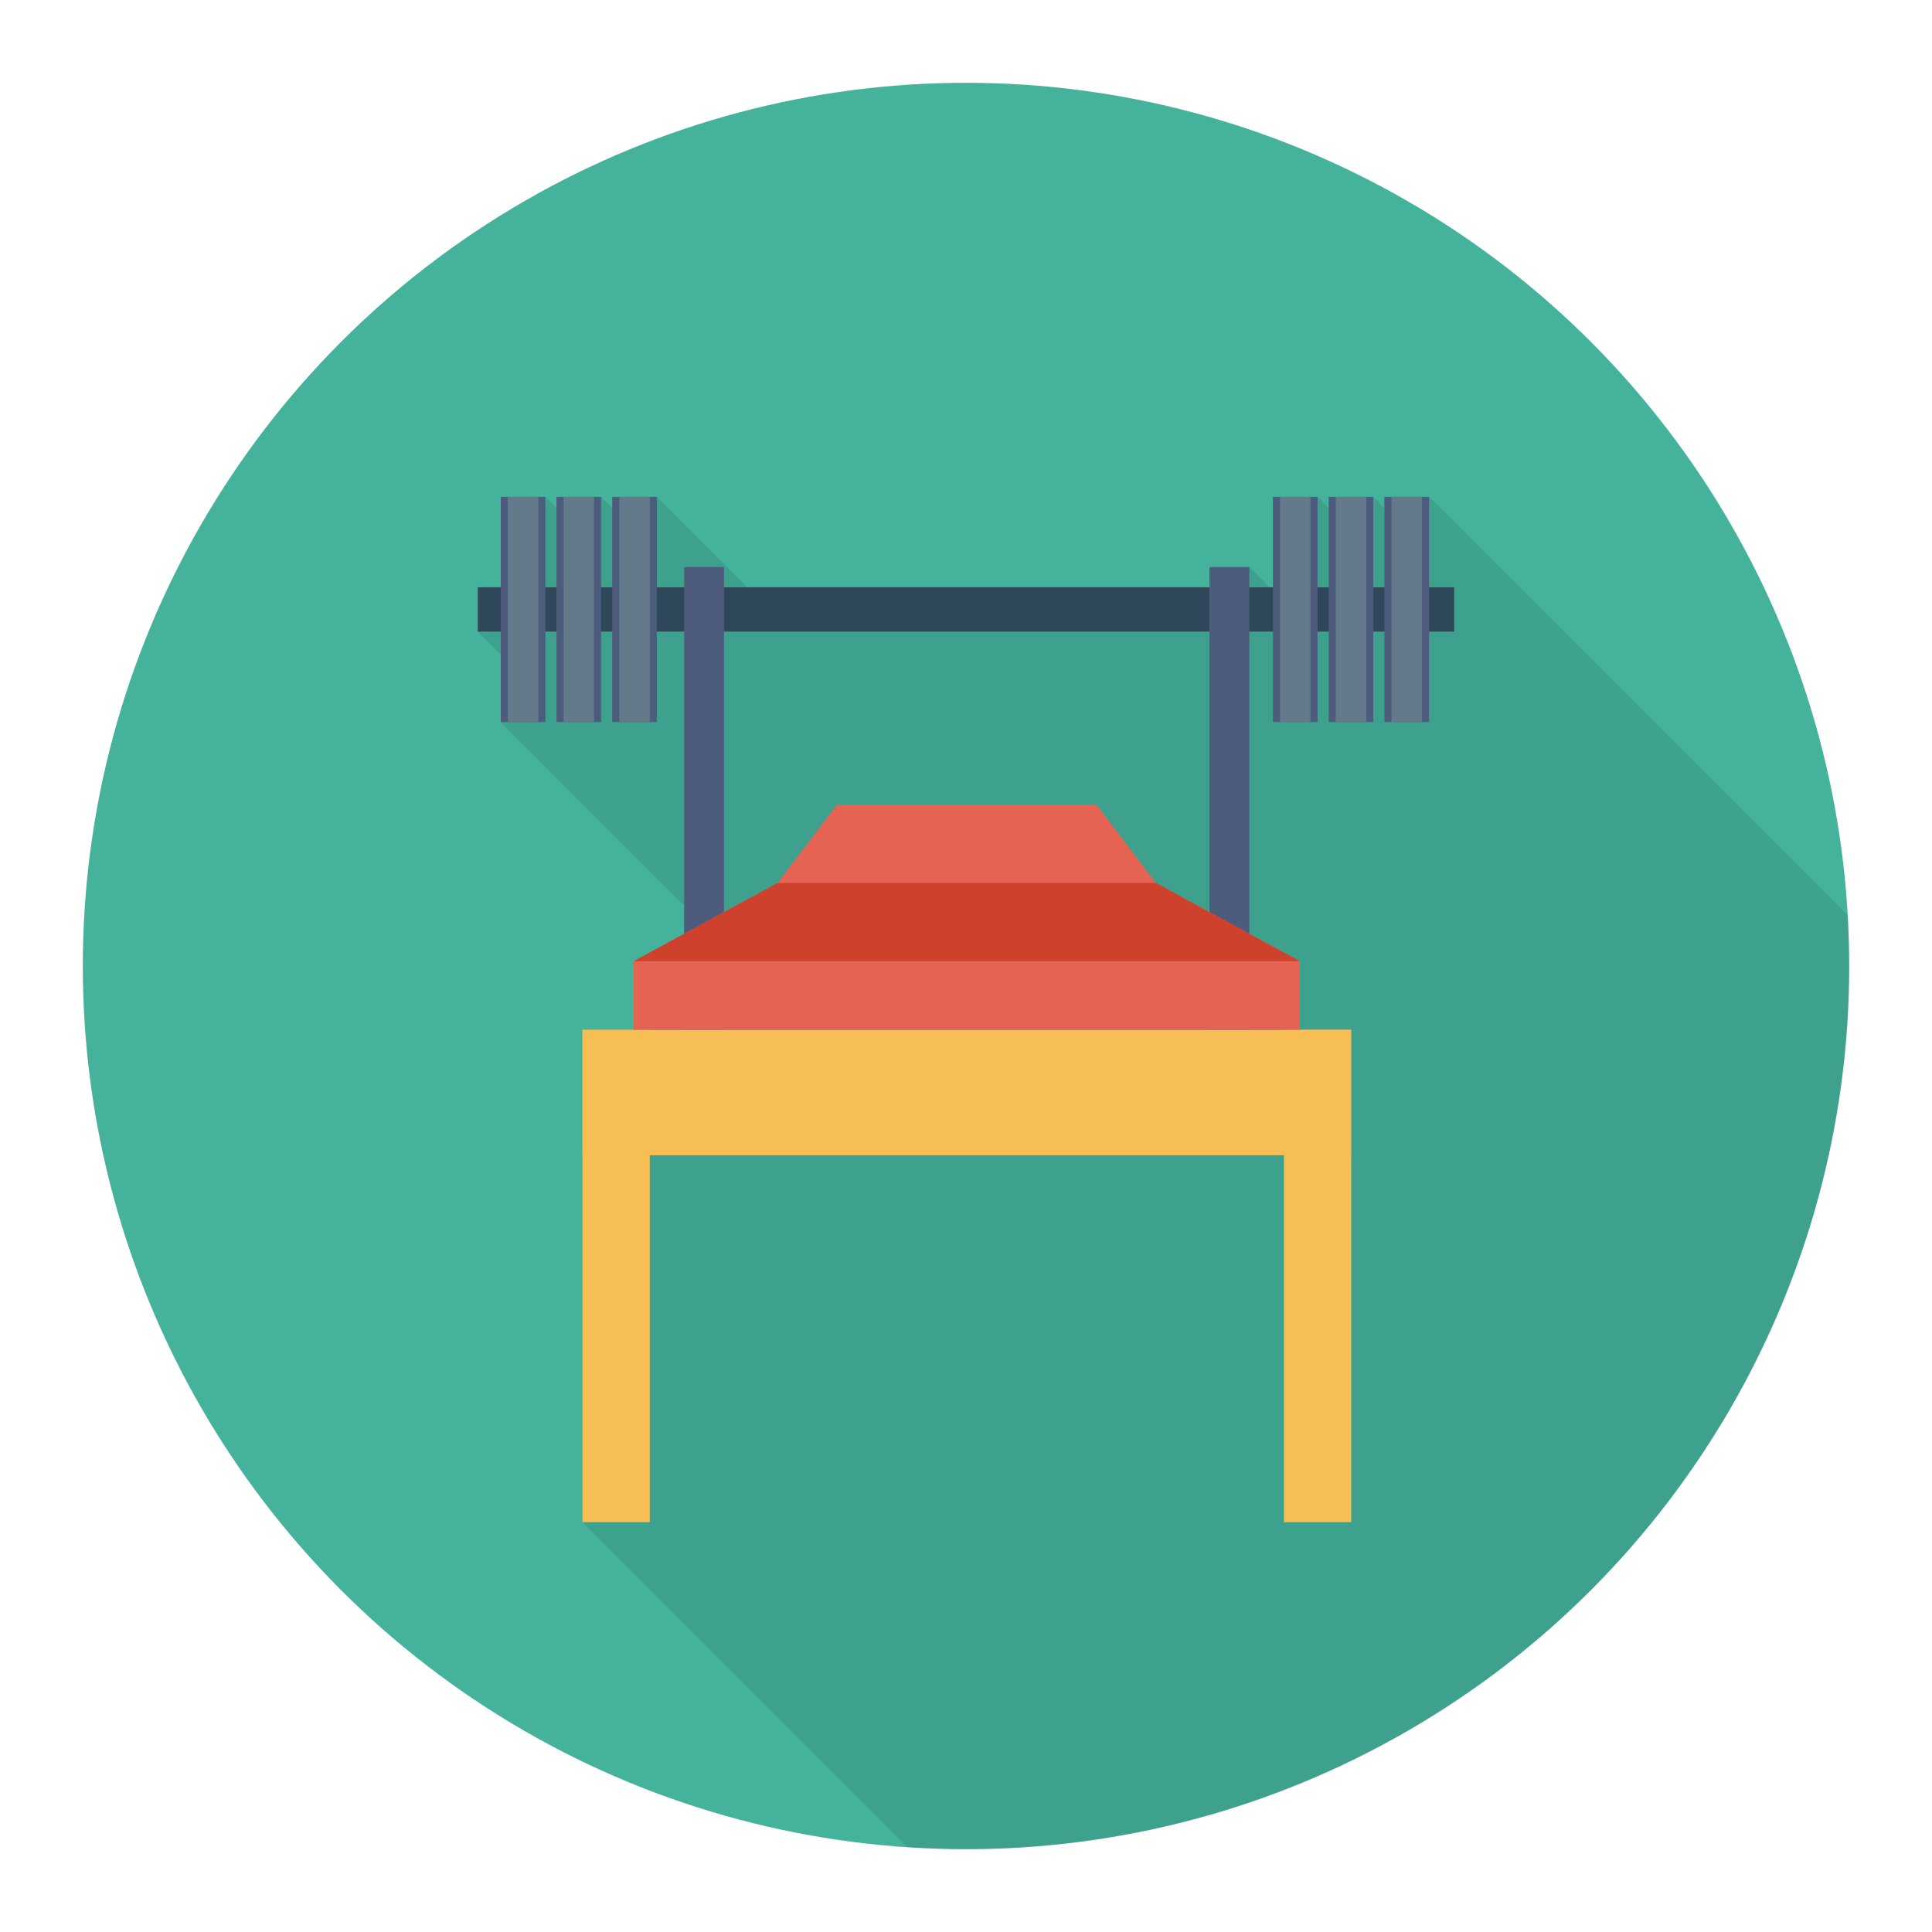 <svg enable-background="new 0 0 140 140" height="512" viewBox="0 0 140 140" width="512" xmlns="http://www.w3.org/2000/svg"><circle cx="70" cy="70" fill="#45b39c" r="64"/><path d="m103.558 36.008h-3.24v.8l-.8-.8h-3.24v.8l-.8-.8h-3.23v6.55h-.24l-1.47-1.47h-2.89v1.47h-33.5l-6.55-6.55h-3.23v.81l-.81-.81h-3.23v.81l-.81-.81h-3.23v6.55h-1.66v3.21l1.66 1.66v4.89l13.29 13.29v2.06l-3.66 1.99v4.97h-3.71v35.67l23.55 23.546c1.404.092 2.815.155 4.242.155 35.346 0 64-28.654 64-64 0-1.229-.043-2.448-.111-3.661z" opacity=".1"/><path d="m34.623 42.557h70.754v3.211h-70.754z" fill="#2f4859"/><path d="m92.243 36.004h3.232v16.317h-3.232z" fill="#4d5c7d"/><path d="m92.755 36.004h2.208v16.317h-2.208z" fill="#64798a"/><path d="m96.283 36.004h3.232v16.317h-3.232z" fill="#4d5c7d"/><path d="m96.794 36.004h2.208v16.317h-2.208z" fill="#64798a"/><path d="m100.322 36.004h3.232v16.317h-3.232z" fill="#4d5c7d"/><path d="m100.834 36.004h2.208v16.317h-2.208z" fill="#64798a"/><path d="m36.288 36.004h3.232v16.317h-3.232z" fill="#4d5c7d"/><path d="m36.799 36.004h2.208v16.317h-2.208z" fill="#64798a"/><path d="m40.327 36.004h3.232v16.317h-3.232z" fill="#4d5c7d"/><path d="m40.839 36.004h2.208v16.317h-2.208z" fill="#64798a"/><path d="m44.366 36.004h3.232v16.317h-3.232z" fill="#4d5c7d"/><path d="m44.878 36.004h2.208v16.317h-2.208z" fill="#64798a"/><path d="m87.643 41.091h2.89v40.338h-2.89z" fill="#4d5c7d"/><path d="m49.574 41.091h2.89v40.338h-2.89z" fill="#4d5c7d"/><g fill="#f7be56"><path d="m42.21 74.626h55.689v9.087h-55.689z"/><path d="m26.81 90.026h35.676v4.877h-35.676z" transform="matrix(0 1 -1 0 137.112 47.816)"/><path d="m77.637 90.026h35.676v4.877h-35.676z" transform="matrix(0 1 -1 0 187.939 -3.011)"/></g><path d="m94.188 69.658v4.97h-48.27v-4.97l10.42-5.67 4.31-5.67h18.81l4.31 5.67z" fill="#e56353"/><path d="m94.191 69.654h-48.273l10.418-5.667h27.436z" fill="#ce412d"/></svg>